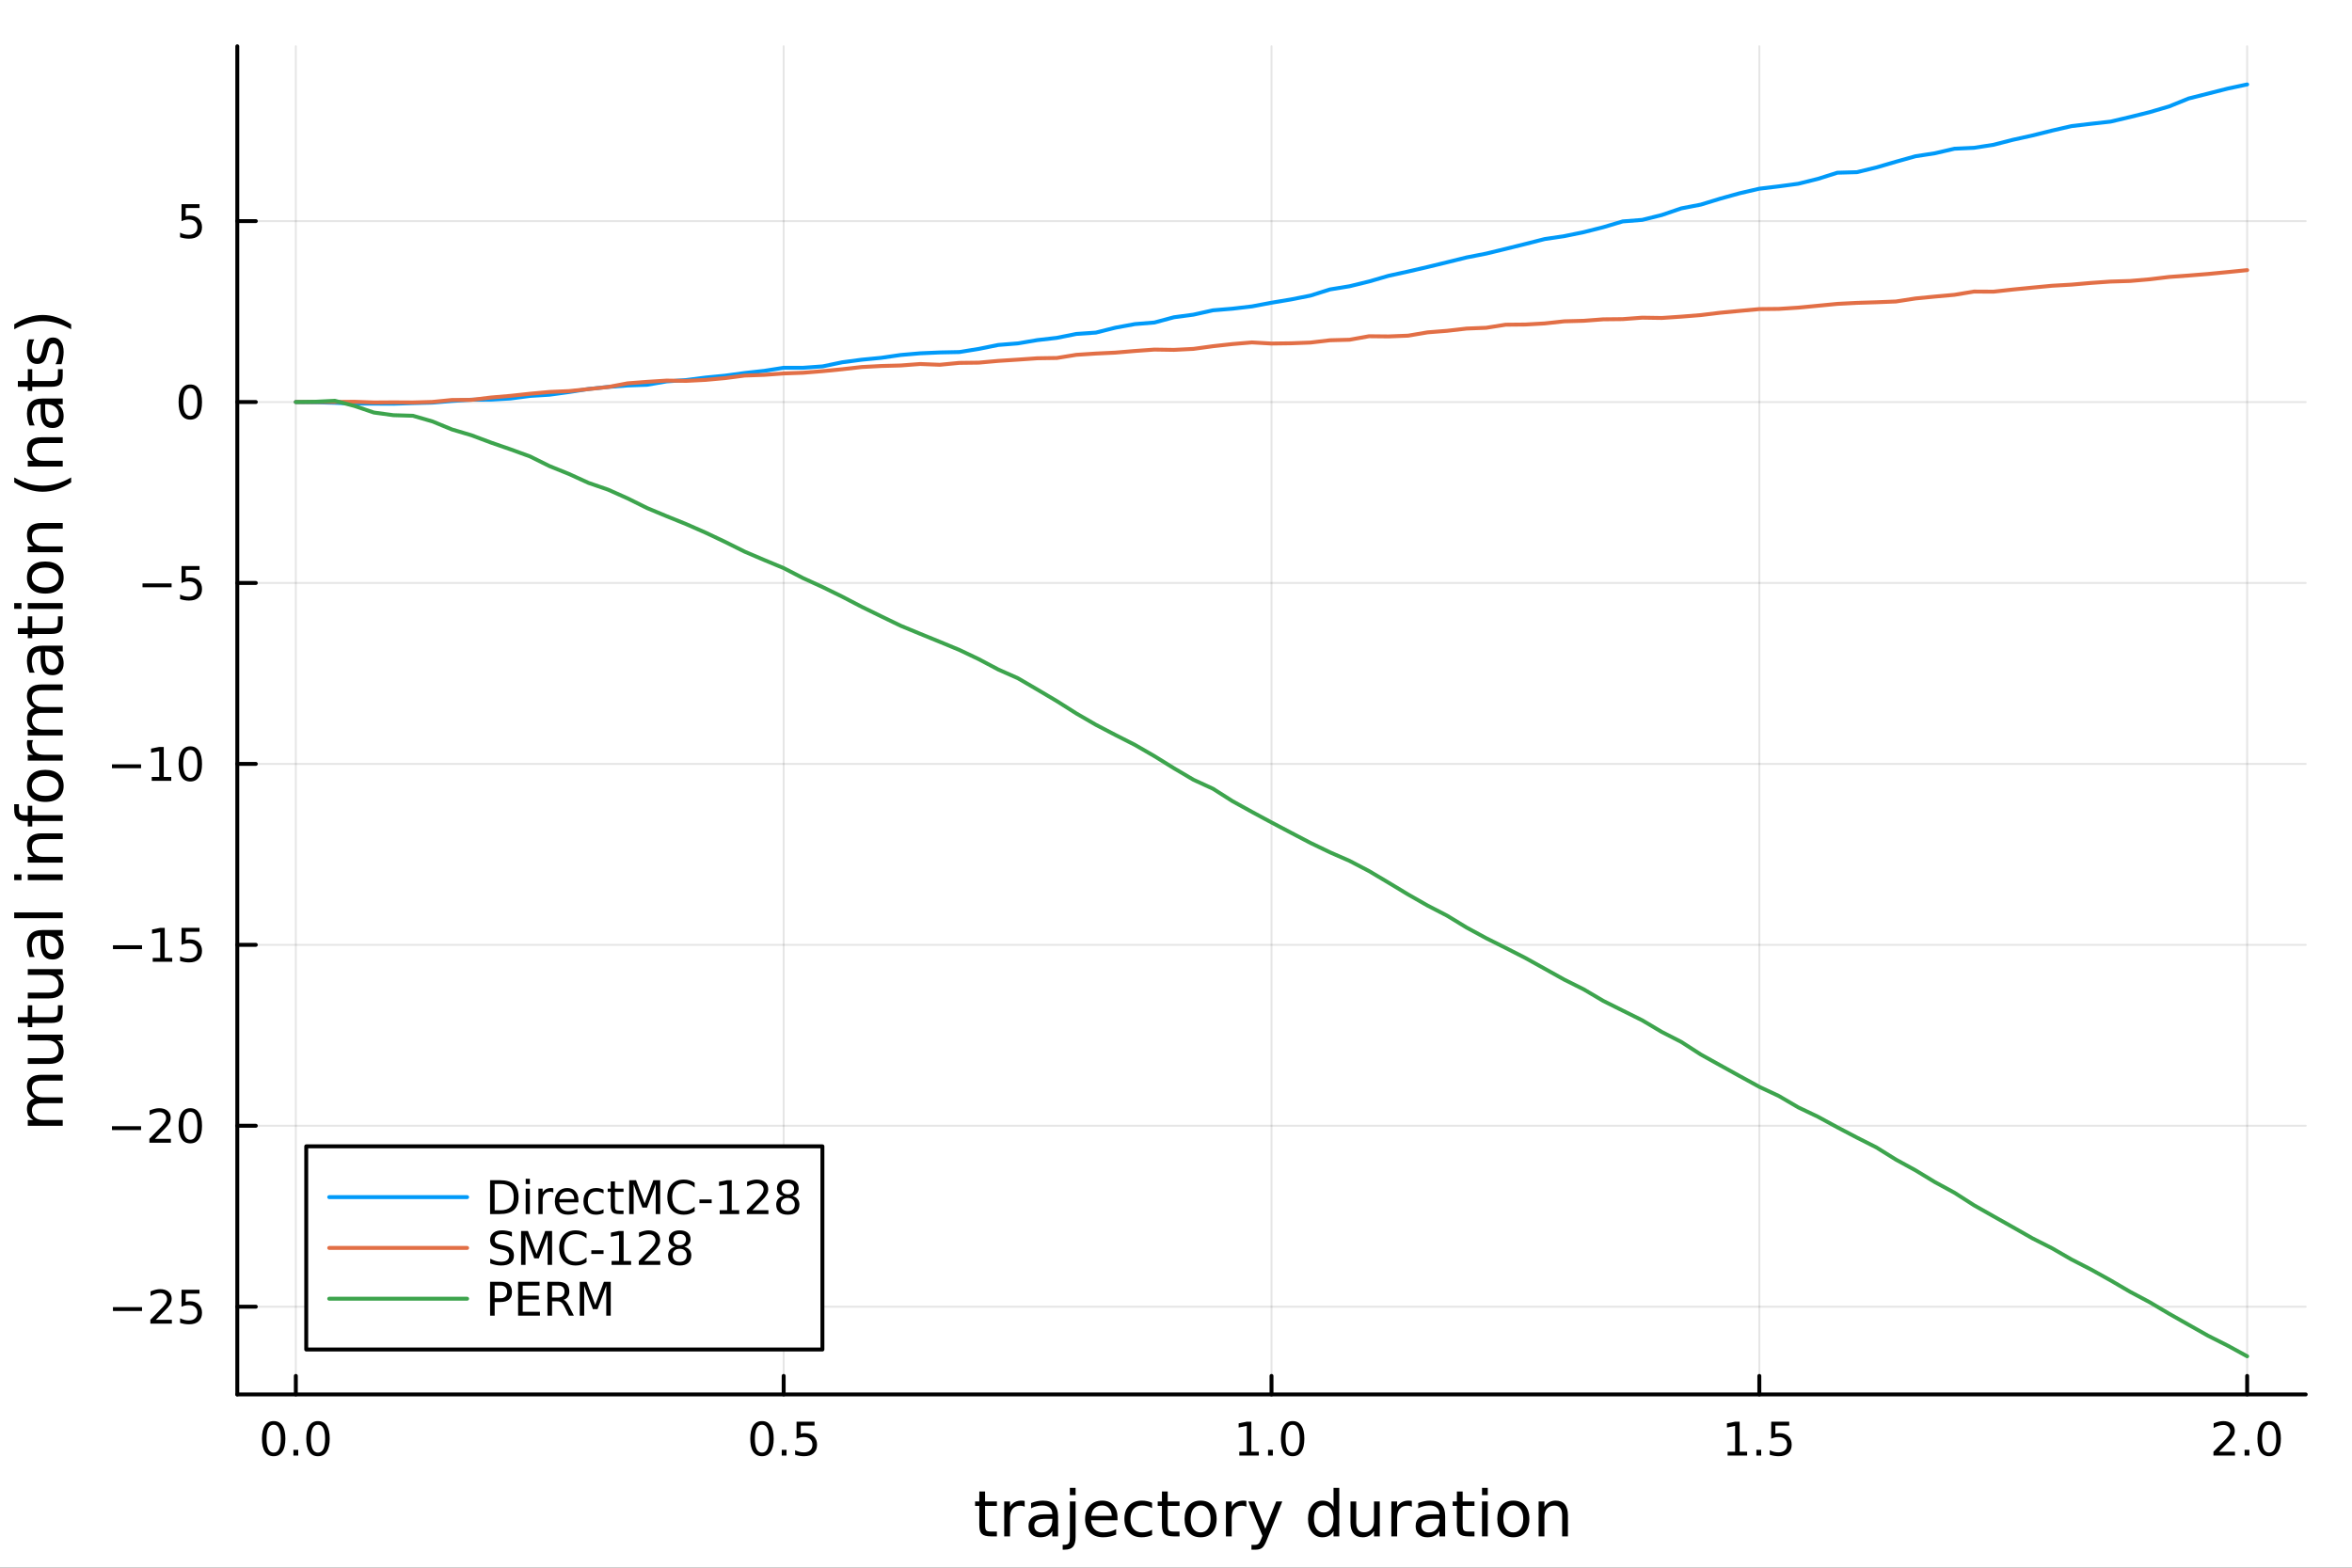 <?xml version="1.0" encoding="utf-8"?>
<svg xmlns="http://www.w3.org/2000/svg" xmlns:xlink="http://www.w3.org/1999/xlink" width="600" height="400" viewBox="0 0 2400 1600">
<rect x="0" y="0" width="2400" height="1600" fill="#333333" stroke="none"/>
<defs>
  <clipPath id="clip350">
    <rect x="0" y="0" width="2400" height="1600"/>
  </clipPath>
</defs>
<path clip-path="url(#clip350)" d="M0 1600 L2400 1600 L2400 0 L0 0  Z" fill="#ffffff" fill-rule="evenodd" fill-opacity="1"/>
<defs>
  <clipPath id="clip351">
    <rect x="480" y="0" width="1681" height="1600"/>
  </clipPath>
</defs>
<path clip-path="url(#clip350)" d="M242.135 1423.18 L2352.76 1423.18 L2352.76 47.244 L242.135 47.244  Z" fill="#ffffff" fill-rule="evenodd" fill-opacity="1"/>
<defs>
  <clipPath id="clip352">
    <rect x="242" y="47" width="2112" height="1377"/>
  </clipPath>
</defs>
<polyline clip-path="url(#clip352)" style="stroke:#000000; stroke-linecap:round; stroke-linejoin:round; stroke-width:2; stroke-opacity:0.1; fill:none" points="301.869,1423.18 301.869,47.244 "/>
<polyline clip-path="url(#clip352)" style="stroke:#000000; stroke-linecap:round; stroke-linejoin:round; stroke-width:2; stroke-opacity:0.1; fill:none" points="799.657,1423.18 799.657,47.244 "/>
<polyline clip-path="url(#clip352)" style="stroke:#000000; stroke-linecap:round; stroke-linejoin:round; stroke-width:2; stroke-opacity:0.1; fill:none" points="1297.45,1423.18 1297.45,47.244 "/>
<polyline clip-path="url(#clip352)" style="stroke:#000000; stroke-linecap:round; stroke-linejoin:round; stroke-width:2; stroke-opacity:0.1; fill:none" points="1795.23,1423.18 1795.23,47.244 "/>
<polyline clip-path="url(#clip352)" style="stroke:#000000; stroke-linecap:round; stroke-linejoin:round; stroke-width:2; stroke-opacity:0.1; fill:none" points="2293.02,1423.18 2293.02,47.244 "/>
<polyline clip-path="url(#clip350)" style="stroke:#000000; stroke-linecap:round; stroke-linejoin:round; stroke-width:4; stroke-opacity:1; fill:none" points="242.135,1423.18 2352.76,1423.18 "/>
<polyline clip-path="url(#clip350)" style="stroke:#000000; stroke-linecap:round; stroke-linejoin:round; stroke-width:4; stroke-opacity:1; fill:none" points="301.869,1423.18 301.869,1404.28 "/>
<polyline clip-path="url(#clip350)" style="stroke:#000000; stroke-linecap:round; stroke-linejoin:round; stroke-width:4; stroke-opacity:1; fill:none" points="799.657,1423.18 799.657,1404.28 "/>
<polyline clip-path="url(#clip350)" style="stroke:#000000; stroke-linecap:round; stroke-linejoin:round; stroke-width:4; stroke-opacity:1; fill:none" points="1297.45,1423.18 1297.45,1404.28 "/>
<polyline clip-path="url(#clip350)" style="stroke:#000000; stroke-linecap:round; stroke-linejoin:round; stroke-width:4; stroke-opacity:1; fill:none" points="1795.23,1423.18 1795.23,1404.28 "/>
<polyline clip-path="url(#clip350)" style="stroke:#000000; stroke-linecap:round; stroke-linejoin:round; stroke-width:4; stroke-opacity:1; fill:none" points="2293.02,1423.18 2293.02,1404.28 "/>
<path clip-path="url(#clip350)" d="M279.254 1454.1 Q275.643 1454.1 273.814 1457.66 Q272.008 1461.2 272.008 1468.33 Q272.008 1475.44 273.814 1479.01 Q275.643 1482.55 279.254 1482.55 Q282.888 1482.55 284.693 1479.01 Q286.522 1475.44 286.522 1468.33 Q286.522 1461.2 284.693 1457.66 Q282.888 1454.1 279.254 1454.1 M279.254 1450.39 Q285.064 1450.39 288.119 1455 Q291.198 1459.58 291.198 1468.33 Q291.198 1477.06 288.119 1481.67 Q285.064 1486.25 279.254 1486.25 Q273.443 1486.25 270.365 1481.67 Q267.309 1477.06 267.309 1468.33 Q267.309 1459.58 270.365 1455 Q273.443 1450.39 279.254 1450.39 Z" fill="#000000" fill-rule="nonzero" fill-opacity="1" /><path clip-path="url(#clip350)" d="M299.416 1479.7 L304.3 1479.7 L304.3 1485.58 L299.416 1485.58 L299.416 1479.7 Z" fill="#000000" fill-rule="nonzero" fill-opacity="1" /><path clip-path="url(#clip350)" d="M324.485 1454.1 Q320.874 1454.1 319.045 1457.66 Q317.24 1461.2 317.24 1468.33 Q317.24 1475.44 319.045 1479.01 Q320.874 1482.55 324.485 1482.55 Q328.119 1482.55 329.925 1479.01 Q331.753 1475.44 331.753 1468.33 Q331.753 1461.2 329.925 1457.66 Q328.119 1454.1 324.485 1454.1 M324.485 1450.39 Q330.295 1450.39 333.351 1455 Q336.429 1459.58 336.429 1468.33 Q336.429 1477.06 333.351 1481.67 Q330.295 1486.25 324.485 1486.25 Q318.675 1486.25 315.596 1481.67 Q312.54 1477.06 312.54 1468.33 Q312.54 1459.58 315.596 1455 Q318.675 1450.39 324.485 1450.39 Z" fill="#000000" fill-rule="nonzero" fill-opacity="1" /><path clip-path="url(#clip350)" d="M777.539 1454.1 Q773.928 1454.1 772.1 1457.66 Q770.294 1461.2 770.294 1468.33 Q770.294 1475.44 772.1 1479.01 Q773.928 1482.55 777.539 1482.55 Q781.174 1482.55 782.979 1479.01 Q784.808 1475.44 784.808 1468.33 Q784.808 1461.2 782.979 1457.66 Q781.174 1454.1 777.539 1454.1 M777.539 1450.39 Q783.349 1450.39 786.405 1455 Q789.484 1459.58 789.484 1468.33 Q789.484 1477.06 786.405 1481.67 Q783.349 1486.25 777.539 1486.25 Q771.729 1486.25 768.65 1481.67 Q765.595 1477.06 765.595 1468.33 Q765.595 1459.58 768.65 1455 Q771.729 1450.39 777.539 1450.39 Z" fill="#000000" fill-rule="nonzero" fill-opacity="1" /><path clip-path="url(#clip350)" d="M797.701 1479.7 L802.585 1479.7 L802.585 1485.58 L797.701 1485.58 L797.701 1479.7 Z" fill="#000000" fill-rule="nonzero" fill-opacity="1" /><path clip-path="url(#clip350)" d="M812.817 1451.02 L831.173 1451.02 L831.173 1454.96 L817.099 1454.96 L817.099 1463.43 Q818.118 1463.08 819.136 1462.92 Q820.155 1462.73 821.173 1462.73 Q826.96 1462.73 830.34 1465.9 Q833.72 1469.08 833.72 1474.49 Q833.72 1480.07 830.247 1483.17 Q826.775 1486.25 820.456 1486.25 Q818.28 1486.25 816.011 1485.88 Q813.766 1485.51 811.359 1484.77 L811.359 1480.07 Q813.442 1481.2 815.664 1481.76 Q817.886 1482.32 820.363 1482.32 Q824.368 1482.32 826.706 1480.21 Q829.044 1478.1 829.044 1474.49 Q829.044 1470.88 826.706 1468.77 Q824.368 1466.67 820.363 1466.67 Q818.488 1466.67 816.613 1467.08 Q814.761 1467.5 812.817 1468.38 L812.817 1451.02 Z" fill="#000000" fill-rule="nonzero" fill-opacity="1" /><path clip-path="url(#clip350)" d="M1264.6 1481.64 L1272.24 1481.64 L1272.24 1455.28 L1263.93 1456.95 L1263.93 1452.69 L1272.19 1451.02 L1276.87 1451.02 L1276.87 1481.64 L1284.51 1481.64 L1284.51 1485.58 L1264.6 1485.58 L1264.6 1481.64 Z" fill="#000000" fill-rule="nonzero" fill-opacity="1" /><path clip-path="url(#clip350)" d="M1293.95 1479.7 L1298.83 1479.7 L1298.83 1485.58 L1293.95 1485.58 L1293.95 1479.7 Z" fill="#000000" fill-rule="nonzero" fill-opacity="1" /><path clip-path="url(#clip350)" d="M1319.02 1454.1 Q1315.41 1454.1 1313.58 1457.66 Q1311.77 1461.2 1311.77 1468.33 Q1311.77 1475.44 1313.58 1479.01 Q1315.41 1482.55 1319.02 1482.55 Q1322.65 1482.55 1324.46 1479.01 Q1326.29 1475.44 1326.29 1468.33 Q1326.29 1461.2 1324.46 1457.66 Q1322.65 1454.1 1319.02 1454.1 M1319.02 1450.39 Q1324.83 1450.39 1327.88 1455 Q1330.96 1459.58 1330.96 1468.33 Q1330.96 1477.06 1327.88 1481.67 Q1324.83 1486.25 1319.02 1486.25 Q1313.21 1486.25 1310.13 1481.67 Q1307.07 1477.06 1307.07 1468.33 Q1307.07 1459.58 1310.13 1455 Q1313.21 1450.39 1319.02 1450.39 Z" fill="#000000" fill-rule="nonzero" fill-opacity="1" /><path clip-path="url(#clip350)" d="M1762.88 1481.64 L1770.52 1481.64 L1770.52 1455.28 L1762.21 1456.95 L1762.21 1452.69 L1770.48 1451.02 L1775.15 1451.02 L1775.15 1481.64 L1782.79 1481.64 L1782.79 1485.58 L1762.88 1485.58 L1762.88 1481.64 Z" fill="#000000" fill-rule="nonzero" fill-opacity="1" /><path clip-path="url(#clip350)" d="M1792.24 1479.7 L1797.12 1479.7 L1797.12 1485.58 L1792.24 1485.58 L1792.24 1479.7 Z" fill="#000000" fill-rule="nonzero" fill-opacity="1" /><path clip-path="url(#clip350)" d="M1807.35 1451.02 L1825.71 1451.02 L1825.71 1454.96 L1811.63 1454.96 L1811.63 1463.43 Q1812.65 1463.08 1813.67 1462.92 Q1814.69 1462.73 1815.71 1462.73 Q1821.49 1462.73 1824.87 1465.9 Q1828.25 1469.08 1828.25 1474.49 Q1828.25 1480.07 1824.78 1483.17 Q1821.31 1486.25 1814.99 1486.25 Q1812.81 1486.25 1810.55 1485.88 Q1808.3 1485.51 1805.89 1484.77 L1805.89 1480.07 Q1807.98 1481.2 1810.2 1481.76 Q1812.42 1482.32 1814.9 1482.32 Q1818.9 1482.32 1821.24 1480.21 Q1823.58 1478.1 1823.58 1474.49 Q1823.58 1470.88 1821.24 1468.77 Q1818.9 1466.67 1814.9 1466.67 Q1813.02 1466.67 1811.15 1467.08 Q1809.3 1467.5 1807.35 1468.38 L1807.35 1451.02 Z" fill="#000000" fill-rule="nonzero" fill-opacity="1" /><path clip-path="url(#clip350)" d="M2264.26 1481.64 L2280.58 1481.64 L2280.58 1485.58 L2258.63 1485.58 L2258.63 1481.64 Q2261.3 1478.89 2265.88 1474.26 Q2270.49 1469.61 2271.67 1468.27 Q2273.91 1465.74 2274.79 1464.01 Q2275.7 1462.25 2275.7 1460.56 Q2275.7 1457.8 2273.75 1456.07 Q2271.83 1454.33 2268.73 1454.33 Q2266.53 1454.33 2264.07 1455.09 Q2261.64 1455.86 2258.87 1457.41 L2258.87 1452.69 Q2261.69 1451.55 2264.14 1450.97 Q2266.6 1450.39 2268.63 1450.39 Q2274.01 1450.39 2277.2 1453.08 Q2280.39 1455.77 2280.39 1460.26 Q2280.39 1462.39 2279.58 1464.31 Q2278.8 1466.2 2276.69 1468.8 Q2276.11 1469.47 2273.01 1472.69 Q2269.91 1475.88 2264.26 1481.64 Z" fill="#000000" fill-rule="nonzero" fill-opacity="1" /><path clip-path="url(#clip350)" d="M2290.39 1479.7 L2295.28 1479.7 L2295.28 1485.58 L2290.39 1485.58 L2290.39 1479.7 Z" fill="#000000" fill-rule="nonzero" fill-opacity="1" /><path clip-path="url(#clip350)" d="M2315.46 1454.1 Q2311.85 1454.1 2310.02 1457.66 Q2308.22 1461.2 2308.22 1468.33 Q2308.22 1475.44 2310.02 1479.01 Q2311.85 1482.55 2315.46 1482.55 Q2319.1 1482.55 2320.9 1479.01 Q2322.73 1475.44 2322.73 1468.33 Q2322.73 1461.2 2320.9 1457.66 Q2319.1 1454.1 2315.46 1454.1 M2315.46 1450.39 Q2321.27 1450.39 2324.33 1455 Q2327.41 1459.58 2327.41 1468.33 Q2327.41 1477.06 2324.33 1481.67 Q2321.27 1486.25 2315.46 1486.25 Q2309.65 1486.25 2306.57 1481.67 Q2303.52 1477.06 2303.52 1468.33 Q2303.52 1459.58 2306.57 1455 Q2309.65 1450.39 2315.46 1450.39 Z" fill="#000000" fill-rule="nonzero" fill-opacity="1" /><path clip-path="url(#clip350)" d="M1005.18 1522.27 L1005.18 1532.4 L1017.24 1532.4 L1017.24 1536.95 L1005.18 1536.95 L1005.18 1556.3 Q1005.18 1560.66 1006.36 1561.9 Q1007.57 1563.14 1011.23 1563.14 L1017.24 1563.14 L1017.24 1568.04 L1011.23 1568.04 Q1004.45 1568.04 1001.87 1565.53 Q999.292 1562.98 999.292 1556.3 L999.292 1536.95 L994.995 1536.95 L994.995 1532.4 L999.292 1532.4 L999.292 1522.27 L1005.18 1522.27 Z" fill="#000000" fill-rule="nonzero" fill-opacity="1" /><path clip-path="url(#clip350)" d="M1045.6 1537.87 Q1044.62 1537.3 1043.44 1537.04 Q1042.29 1536.76 1040.89 1536.76 Q1035.93 1536.76 1033.25 1540 Q1030.61 1543.22 1030.61 1549.27 L1030.61 1568.04 L1024.72 1568.04 L1024.72 1532.4 L1030.61 1532.4 L1030.61 1537.93 Q1032.46 1534.69 1035.42 1533.13 Q1038.38 1531.54 1042.61 1531.54 Q1043.21 1531.54 1043.95 1531.63 Q1044.68 1531.7 1045.57 1531.85 L1045.6 1537.87 Z" fill="#000000" fill-rule="nonzero" fill-opacity="1" /><path clip-path="url(#clip350)" d="M1067.95 1550.12 Q1060.85 1550.12 1058.11 1551.75 Q1055.37 1553.37 1055.37 1557.29 Q1055.37 1560.4 1057.41 1562.25 Q1059.48 1564.07 1063.01 1564.07 Q1067.88 1564.07 1070.81 1560.63 Q1073.77 1557.16 1073.77 1551.43 L1073.77 1550.12 L1067.95 1550.12 M1079.63 1547.71 L1079.63 1568.04 L1073.77 1568.04 L1073.77 1562.63 Q1071.77 1565.88 1068.77 1567.44 Q1065.78 1568.97 1061.45 1568.97 Q1055.98 1568.97 1052.73 1565.91 Q1049.52 1562.82 1049.52 1557.67 Q1049.52 1551.65 1053.53 1548.6 Q1057.57 1545.54 1065.56 1545.54 L1073.77 1545.54 L1073.77 1544.97 Q1073.77 1540.93 1071.1 1538.73 Q1068.45 1536.5 1063.65 1536.5 Q1060.59 1536.5 1057.7 1537.23 Q1054.8 1537.97 1052.13 1539.43 L1052.13 1534.02 Q1055.34 1532.78 1058.37 1532.17 Q1061.39 1531.54 1064.25 1531.54 Q1071.99 1531.54 1075.81 1535.55 Q1079.63 1539.56 1079.63 1547.71 Z" fill="#000000" fill-rule="nonzero" fill-opacity="1" /><path clip-path="url(#clip350)" d="M1091.69 1532.4 L1097.55 1532.4 L1097.55 1568.68 Q1097.55 1575.49 1094.94 1578.55 Q1092.36 1581.6 1086.6 1581.6 L1084.37 1581.6 L1084.37 1576.64 L1085.93 1576.64 Q1089.27 1576.64 1090.48 1575.08 Q1091.69 1573.55 1091.69 1568.68 L1091.69 1532.4 M1091.69 1518.52 L1097.55 1518.52 L1097.55 1525.93 L1091.69 1525.93 L1091.69 1518.52 Z" fill="#000000" fill-rule="nonzero" fill-opacity="1" /><path clip-path="url(#clip350)" d="M1140.29 1548.76 L1140.29 1551.62 L1113.36 1551.62 Q1113.75 1557.67 1116.99 1560.85 Q1120.27 1564 1126.1 1564 Q1129.47 1564 1132.62 1563.17 Q1135.8 1562.35 1138.92 1560.69 L1138.92 1566.23 Q1135.77 1567.57 1132.46 1568.27 Q1129.15 1568.97 1125.75 1568.97 Q1117.22 1568.97 1112.22 1564 Q1107.25 1559.04 1107.25 1550.57 Q1107.25 1541.82 1111.96 1536.69 Q1116.71 1531.54 1124.73 1531.54 Q1131.92 1531.54 1136.09 1536.18 Q1140.29 1540.8 1140.29 1548.76 M1134.44 1547.04 Q1134.37 1542.23 1131.73 1539.37 Q1129.12 1536.5 1124.79 1536.5 Q1119.89 1536.5 1116.93 1539.27 Q1114 1542.04 1113.56 1547.07 L1134.44 1547.04 Z" fill="#000000" fill-rule="nonzero" fill-opacity="1" /><path clip-path="url(#clip350)" d="M1175.56 1533.76 L1175.56 1539.24 Q1173.08 1537.87 1170.56 1537.2 Q1168.08 1536.5 1165.53 1536.5 Q1159.83 1536.5 1156.68 1540.13 Q1153.53 1543.73 1153.53 1550.25 Q1153.53 1556.78 1156.68 1560.4 Q1159.83 1564 1165.53 1564 Q1168.08 1564 1170.56 1563.33 Q1173.08 1562.63 1175.56 1561.26 L1175.56 1566.68 Q1173.11 1567.82 1170.47 1568.39 Q1167.86 1568.97 1164.9 1568.97 Q1156.84 1568.97 1152.1 1563.91 Q1147.36 1558.85 1147.36 1550.25 Q1147.36 1541.53 1152.13 1536.53 Q1156.94 1531.54 1165.28 1531.54 Q1167.98 1531.54 1170.56 1532.11 Q1173.14 1532.65 1175.56 1533.76 Z" fill="#000000" fill-rule="nonzero" fill-opacity="1" /><path clip-path="url(#clip350)" d="M1191.54 1522.27 L1191.54 1532.4 L1203.6 1532.4 L1203.6 1536.95 L1191.54 1536.95 L1191.54 1556.3 Q1191.54 1560.66 1192.71 1561.9 Q1193.92 1563.14 1197.58 1563.14 L1203.6 1563.14 L1203.6 1568.04 L1197.58 1568.04 Q1190.8 1568.04 1188.23 1565.53 Q1185.65 1562.98 1185.65 1556.3 L1185.65 1536.95 L1181.35 1536.95 L1181.35 1532.4 L1185.65 1532.4 L1185.65 1522.27 L1191.54 1522.27 Z" fill="#000000" fill-rule="nonzero" fill-opacity="1" /><path clip-path="url(#clip350)" d="M1225.11 1536.5 Q1220.4 1536.5 1217.67 1540.19 Q1214.93 1543.85 1214.93 1550.25 Q1214.93 1556.65 1217.64 1560.34 Q1220.37 1564 1225.11 1564 Q1229.79 1564 1232.53 1560.31 Q1235.27 1556.62 1235.27 1550.25 Q1235.27 1543.92 1232.53 1540.23 Q1229.79 1536.5 1225.11 1536.5 M1225.11 1531.54 Q1232.75 1531.54 1237.11 1536.5 Q1241.47 1541.47 1241.47 1550.25 Q1241.47 1559 1237.11 1564 Q1232.75 1568.97 1225.11 1568.97 Q1217.44 1568.97 1213.08 1564 Q1208.76 1559 1208.76 1550.25 Q1208.76 1541.47 1213.08 1536.5 Q1217.44 1531.54 1225.11 1531.54 Z" fill="#000000" fill-rule="nonzero" fill-opacity="1" /><path clip-path="url(#clip350)" d="M1271.84 1537.87 Q1270.85 1537.3 1269.67 1537.04 Q1268.53 1536.76 1267.13 1536.76 Q1262.16 1536.76 1259.49 1540 Q1256.85 1543.22 1256.85 1549.27 L1256.85 1568.04 L1250.96 1568.04 L1250.96 1532.4 L1256.85 1532.4 L1256.85 1537.93 Q1258.69 1534.69 1261.65 1533.13 Q1264.61 1531.54 1268.85 1531.54 Q1269.45 1531.54 1270.18 1531.63 Q1270.92 1531.7 1271.81 1531.85 L1271.84 1537.87 Z" fill="#000000" fill-rule="nonzero" fill-opacity="1" /><path clip-path="url(#clip350)" d="M1292.81 1571.35 Q1290.33 1577.72 1287.98 1579.66 Q1285.62 1581.6 1281.67 1581.6 L1277 1581.6 L1277 1576.7 L1280.43 1576.7 Q1282.85 1576.7 1284.19 1575.56 Q1285.53 1574.41 1287.15 1570.14 L1288.2 1567.47 L1273.78 1532.4 L1279.99 1532.4 L1291.13 1560.28 L1302.27 1532.4 L1308.47 1532.4 L1292.81 1571.35 Z" fill="#000000" fill-rule="nonzero" fill-opacity="1" /><path clip-path="url(#clip350)" d="M1360.74 1537.81 L1360.74 1518.52 L1366.59 1518.52 L1366.59 1568.04 L1360.74 1568.04 L1360.74 1562.7 Q1358.89 1565.88 1356.06 1567.44 Q1353.26 1568.97 1349.31 1568.97 Q1342.85 1568.97 1338.77 1563.81 Q1334.73 1558.65 1334.73 1550.25 Q1334.73 1541.85 1338.77 1536.69 Q1342.85 1531.54 1349.31 1531.54 Q1353.26 1531.54 1356.06 1533.1 Q1358.89 1534.62 1360.74 1537.81 M1340.78 1550.25 Q1340.78 1556.71 1343.42 1560.4 Q1346.1 1564.07 1350.74 1564.07 Q1355.39 1564.07 1358.06 1560.4 Q1360.74 1556.71 1360.74 1550.25 Q1360.74 1543.79 1358.06 1540.13 Q1355.39 1536.44 1350.74 1536.44 Q1346.1 1536.44 1343.42 1540.13 Q1340.78 1543.79 1340.78 1550.25 Z" fill="#000000" fill-rule="nonzero" fill-opacity="1" /><path clip-path="url(#clip350)" d="M1378.05 1553.98 L1378.05 1532.4 L1383.91 1532.4 L1383.91 1553.75 Q1383.91 1558.81 1385.88 1561.36 Q1387.85 1563.87 1391.8 1563.87 Q1396.54 1563.87 1399.28 1560.85 Q1402.05 1557.83 1402.05 1552.61 L1402.05 1532.4 L1407.91 1532.4 L1407.91 1568.04 L1402.05 1568.04 L1402.05 1562.57 Q1399.92 1565.82 1397.08 1567.41 Q1394.28 1568.97 1390.56 1568.97 Q1384.42 1568.97 1381.23 1565.15 Q1378.05 1561.33 1378.05 1553.98 M1392.79 1531.54 L1392.79 1531.54 Z" fill="#000000" fill-rule="nonzero" fill-opacity="1" /><path clip-path="url(#clip350)" d="M1440.63 1537.87 Q1439.64 1537.3 1438.46 1537.04 Q1437.32 1536.76 1435.92 1536.76 Q1430.95 1536.76 1428.28 1540 Q1425.63 1543.22 1425.63 1549.27 L1425.63 1568.04 L1419.75 1568.04 L1419.75 1532.4 L1425.63 1532.4 L1425.63 1537.93 Q1427.48 1534.69 1430.44 1533.13 Q1433.4 1531.54 1437.63 1531.54 Q1438.24 1531.54 1438.97 1531.63 Q1439.7 1531.7 1440.59 1531.85 L1440.63 1537.87 Z" fill="#000000" fill-rule="nonzero" fill-opacity="1" /><path clip-path="url(#clip350)" d="M1462.97 1550.12 Q1455.87 1550.12 1453.13 1551.75 Q1450.4 1553.37 1450.4 1557.29 Q1450.4 1560.4 1452.43 1562.25 Q1454.5 1564.07 1458.04 1564.07 Q1462.91 1564.07 1465.83 1560.63 Q1468.79 1557.16 1468.79 1551.43 L1468.79 1550.12 L1462.97 1550.12 M1474.65 1547.71 L1474.65 1568.04 L1468.79 1568.04 L1468.79 1562.63 Q1466.79 1565.88 1463.8 1567.44 Q1460.81 1568.97 1456.48 1568.97 Q1451 1568.97 1447.76 1565.91 Q1444.54 1562.82 1444.54 1557.67 Q1444.54 1551.65 1448.55 1548.6 Q1452.59 1545.54 1460.58 1545.54 L1468.79 1545.54 L1468.79 1544.97 Q1468.79 1540.93 1466.12 1538.73 Q1463.48 1536.5 1458.67 1536.5 Q1455.62 1536.5 1452.72 1537.23 Q1449.82 1537.97 1447.15 1539.43 L1447.15 1534.02 Q1450.37 1532.78 1453.39 1532.17 Q1456.41 1531.54 1459.28 1531.54 Q1467.01 1531.54 1470.83 1535.55 Q1474.65 1539.56 1474.65 1547.71 Z" fill="#000000" fill-rule="nonzero" fill-opacity="1" /><path clip-path="url(#clip350)" d="M1492.51 1522.27 L1492.51 1532.4 L1504.57 1532.4 L1504.57 1536.95 L1492.51 1536.95 L1492.51 1556.3 Q1492.51 1560.66 1493.68 1561.9 Q1494.89 1563.14 1498.55 1563.14 L1504.57 1563.14 L1504.57 1568.04 L1498.55 1568.04 Q1491.77 1568.04 1489.2 1565.53 Q1486.62 1562.98 1486.62 1556.3 L1486.62 1536.95 L1482.32 1536.95 L1482.32 1532.4 L1486.62 1532.4 L1486.62 1522.27 L1492.51 1522.27 Z" fill="#000000" fill-rule="nonzero" fill-opacity="1" /><path clip-path="url(#clip350)" d="M1512.27 1532.4 L1518.13 1532.4 L1518.13 1568.04 L1512.27 1568.04 L1512.27 1532.4 M1512.27 1518.52 L1518.13 1518.52 L1518.13 1525.93 L1512.27 1525.93 L1512.27 1518.52 Z" fill="#000000" fill-rule="nonzero" fill-opacity="1" /><path clip-path="url(#clip350)" d="M1544.2 1536.5 Q1539.49 1536.5 1536.75 1540.19 Q1534.01 1543.85 1534.01 1550.25 Q1534.01 1556.65 1536.72 1560.34 Q1539.45 1564 1544.2 1564 Q1548.87 1564 1551.61 1560.31 Q1554.35 1556.62 1554.35 1550.25 Q1554.35 1543.92 1551.61 1540.23 Q1548.87 1536.5 1544.2 1536.5 M1544.2 1531.54 Q1551.83 1531.54 1556.2 1536.5 Q1560.56 1541.47 1560.56 1550.25 Q1560.56 1559 1556.2 1564 Q1551.83 1568.97 1544.2 1568.97 Q1536.53 1568.97 1532.16 1564 Q1527.84 1559 1527.84 1550.25 Q1527.84 1541.47 1532.16 1536.5 Q1536.53 1531.54 1544.2 1531.54 Z" fill="#000000" fill-rule="nonzero" fill-opacity="1" /><path clip-path="url(#clip350)" d="M1599.9 1546.53 L1599.9 1568.04 L1594.04 1568.04 L1594.04 1546.72 Q1594.04 1541.66 1592.07 1539.14 Q1590.09 1536.63 1586.15 1536.63 Q1581.4 1536.63 1578.67 1539.65 Q1575.93 1542.68 1575.93 1547.9 L1575.93 1568.04 L1570.04 1568.04 L1570.04 1532.4 L1575.93 1532.4 L1575.93 1537.93 Q1578.03 1534.72 1580.86 1533.13 Q1583.73 1531.54 1587.45 1531.54 Q1593.59 1531.54 1596.74 1535.36 Q1599.9 1539.14 1599.9 1546.53 Z" fill="#000000" fill-rule="nonzero" fill-opacity="1" /><polyline clip-path="url(#clip352)" style="stroke:#000000; stroke-linecap:round; stroke-linejoin:round; stroke-width:2; stroke-opacity:0.1; fill:none" points="242.135,1333.63 2352.76,1333.63 "/>
<polyline clip-path="url(#clip352)" style="stroke:#000000; stroke-linecap:round; stroke-linejoin:round; stroke-width:2; stroke-opacity:0.1; fill:none" points="242.135,1148.97 2352.76,1148.97 "/>
<polyline clip-path="url(#clip352)" style="stroke:#000000; stroke-linecap:round; stroke-linejoin:round; stroke-width:2; stroke-opacity:0.1; fill:none" points="242.135,964.307 2352.76,964.307 "/>
<polyline clip-path="url(#clip352)" style="stroke:#000000; stroke-linecap:round; stroke-linejoin:round; stroke-width:2; stroke-opacity:0.1; fill:none" points="242.135,779.644 2352.76,779.644 "/>
<polyline clip-path="url(#clip352)" style="stroke:#000000; stroke-linecap:round; stroke-linejoin:round; stroke-width:2; stroke-opacity:0.1; fill:none" points="242.135,594.981 2352.76,594.981 "/>
<polyline clip-path="url(#clip352)" style="stroke:#000000; stroke-linecap:round; stroke-linejoin:round; stroke-width:2; stroke-opacity:0.1; fill:none" points="242.135,410.318 2352.76,410.318 "/>
<polyline clip-path="url(#clip352)" style="stroke:#000000; stroke-linecap:round; stroke-linejoin:round; stroke-width:2; stroke-opacity:0.1; fill:none" points="242.135,225.655 2352.76,225.655 "/>
<polyline clip-path="url(#clip350)" style="stroke:#000000; stroke-linecap:round; stroke-linejoin:round; stroke-width:4; stroke-opacity:1; fill:none" points="242.135,1423.18 242.135,47.244 "/>
<polyline clip-path="url(#clip350)" style="stroke:#000000; stroke-linecap:round; stroke-linejoin:round; stroke-width:4; stroke-opacity:1; fill:none" points="242.135,1333.63 261.032,1333.63 "/>
<polyline clip-path="url(#clip350)" style="stroke:#000000; stroke-linecap:round; stroke-linejoin:round; stroke-width:4; stroke-opacity:1; fill:none" points="242.135,1148.97 261.032,1148.97 "/>
<polyline clip-path="url(#clip350)" style="stroke:#000000; stroke-linecap:round; stroke-linejoin:round; stroke-width:4; stroke-opacity:1; fill:none" points="242.135,964.307 261.032,964.307 "/>
<polyline clip-path="url(#clip350)" style="stroke:#000000; stroke-linecap:round; stroke-linejoin:round; stroke-width:4; stroke-opacity:1; fill:none" points="242.135,779.644 261.032,779.644 "/>
<polyline clip-path="url(#clip350)" style="stroke:#000000; stroke-linecap:round; stroke-linejoin:round; stroke-width:4; stroke-opacity:1; fill:none" points="242.135,594.981 261.032,594.981 "/>
<polyline clip-path="url(#clip350)" style="stroke:#000000; stroke-linecap:round; stroke-linejoin:round; stroke-width:4; stroke-opacity:1; fill:none" points="242.135,410.318 261.032,410.318 "/>
<polyline clip-path="url(#clip350)" style="stroke:#000000; stroke-linecap:round; stroke-linejoin:round; stroke-width:4; stroke-opacity:1; fill:none" points="242.135,225.655 261.032,225.655 "/>
<path clip-path="url(#clip350)" d="M115.256 1334.08 L144.931 1334.08 L144.931 1338.02 L115.256 1338.02 L115.256 1334.08 Z" fill="#000000" fill-rule="nonzero" fill-opacity="1" /><path clip-path="url(#clip350)" d="M159.052 1346.98 L175.371 1346.98 L175.371 1350.91 L153.427 1350.91 L153.427 1346.98 Q156.089 1344.22 160.672 1339.59 Q165.278 1334.94 166.459 1333.6 Q168.704 1331.07 169.584 1329.34 Q170.487 1327.58 170.487 1325.89 Q170.487 1323.14 168.542 1321.4 Q166.621 1319.66 163.519 1319.66 Q161.32 1319.66 158.866 1320.43 Q156.436 1321.19 153.658 1322.74 L153.658 1318.02 Q156.482 1316.89 158.936 1316.31 Q161.39 1315.73 163.427 1315.73 Q168.797 1315.73 171.991 1318.41 Q175.186 1321.1 175.186 1325.59 Q175.186 1327.72 174.376 1329.64 Q173.589 1331.54 171.482 1334.13 Q170.903 1334.8 167.802 1338.02 Q164.7 1341.21 159.052 1346.98 Z" fill="#000000" fill-rule="nonzero" fill-opacity="1" /><path clip-path="url(#clip350)" d="M185.232 1316.35 L203.588 1316.35 L203.588 1320.29 L189.514 1320.29 L189.514 1328.76 Q190.533 1328.41 191.551 1328.25 Q192.57 1328.07 193.588 1328.07 Q199.375 1328.07 202.755 1331.24 Q206.135 1334.41 206.135 1339.82 Q206.135 1345.4 202.662 1348.51 Q199.19 1351.58 192.871 1351.58 Q190.695 1351.58 188.426 1351.21 Q186.181 1350.84 183.774 1350.1 L183.774 1345.4 Q185.857 1346.54 188.079 1347.09 Q190.301 1347.65 192.778 1347.65 Q196.783 1347.65 199.121 1345.54 Q201.459 1343.44 201.459 1339.82 Q201.459 1336.21 199.121 1334.11 Q196.783 1332 192.778 1332 Q190.903 1332 189.028 1332.42 Q187.176 1332.83 185.232 1333.71 L185.232 1316.35 Z" fill="#000000" fill-rule="nonzero" fill-opacity="1" /><path clip-path="url(#clip350)" d="M114.26 1149.42 L143.936 1149.42 L143.936 1153.36 L114.26 1153.36 L114.26 1149.42 Z" fill="#000000" fill-rule="nonzero" fill-opacity="1" /><path clip-path="url(#clip350)" d="M158.056 1162.31 L174.376 1162.31 L174.376 1166.25 L152.431 1166.25 L152.431 1162.31 Q155.093 1159.56 159.677 1154.93 Q164.283 1150.28 165.464 1148.94 Q167.709 1146.41 168.589 1144.68 Q169.491 1142.92 169.491 1141.23 Q169.491 1138.47 167.547 1136.74 Q165.626 1135 162.524 1135 Q160.325 1135 157.871 1135.76 Q155.44 1136.53 152.663 1138.08 L152.663 1133.36 Q155.487 1132.22 157.94 1131.64 Q160.394 1131.06 162.431 1131.06 Q167.802 1131.06 170.996 1133.75 Q174.19 1136.44 174.19 1140.93 Q174.19 1143.06 173.38 1144.98 Q172.593 1146.87 170.487 1149.47 Q169.908 1150.14 166.806 1153.36 Q163.704 1156.55 158.056 1162.31 Z" fill="#000000" fill-rule="nonzero" fill-opacity="1" /><path clip-path="url(#clip350)" d="M194.19 1134.77 Q190.579 1134.77 188.75 1138.33 Q186.945 1141.87 186.945 1149 Q186.945 1156.11 188.75 1159.68 Q190.579 1163.22 194.19 1163.22 Q197.825 1163.22 199.63 1159.68 Q201.459 1156.11 201.459 1149 Q201.459 1141.87 199.63 1138.33 Q197.825 1134.77 194.19 1134.77 M194.19 1131.06 Q200 1131.06 203.056 1135.67 Q206.135 1140.25 206.135 1149 Q206.135 1157.73 203.056 1162.34 Q200 1166.92 194.19 1166.92 Q188.38 1166.92 185.301 1162.34 Q182.246 1157.73 182.246 1149 Q182.246 1140.25 185.301 1135.67 Q188.38 1131.06 194.19 1131.06 Z" fill="#000000" fill-rule="nonzero" fill-opacity="1" /><path clip-path="url(#clip350)" d="M115.256 964.758 L144.931 964.758 L144.931 968.693 L115.256 968.693 L115.256 964.758 Z" fill="#000000" fill-rule="nonzero" fill-opacity="1" /><path clip-path="url(#clip350)" d="M155.834 977.652 L163.473 977.652 L163.473 951.286 L155.163 952.953 L155.163 948.693 L163.427 947.027 L168.102 947.027 L168.102 977.652 L175.741 977.652 L175.741 981.587 L155.834 981.587 L155.834 977.652 Z" fill="#000000" fill-rule="nonzero" fill-opacity="1" /><path clip-path="url(#clip350)" d="M185.232 947.027 L203.588 947.027 L203.588 950.962 L189.514 950.962 L189.514 959.434 Q190.533 959.087 191.551 958.925 Q192.57 958.74 193.588 958.74 Q199.375 958.74 202.755 961.911 Q206.135 965.082 206.135 970.499 Q206.135 976.078 202.662 979.179 Q199.19 982.258 192.871 982.258 Q190.695 982.258 188.426 981.888 Q186.181 981.517 183.774 980.777 L183.774 976.078 Q185.857 977.212 188.079 977.767 Q190.301 978.323 192.778 978.323 Q196.783 978.323 199.121 976.216 Q201.459 974.11 201.459 970.499 Q201.459 966.888 199.121 964.781 Q196.783 962.675 192.778 962.675 Q190.903 962.675 189.028 963.092 Q187.176 963.508 185.232 964.388 L185.232 947.027 Z" fill="#000000" fill-rule="nonzero" fill-opacity="1" /><path clip-path="url(#clip350)" d="M114.26 780.095 L143.936 780.095 L143.936 784.03 L114.26 784.03 L114.26 780.095 Z" fill="#000000" fill-rule="nonzero" fill-opacity="1" /><path clip-path="url(#clip350)" d="M154.839 792.989 L162.477 792.989 L162.477 766.623 L154.167 768.29 L154.167 764.03 L162.431 762.364 L167.107 762.364 L167.107 792.989 L174.746 792.989 L174.746 796.924 L154.839 796.924 L154.839 792.989 Z" fill="#000000" fill-rule="nonzero" fill-opacity="1" /><path clip-path="url(#clip350)" d="M194.19 765.442 Q190.579 765.442 188.75 769.007 Q186.945 772.549 186.945 779.679 Q186.945 786.785 188.75 790.35 Q190.579 793.891 194.19 793.891 Q197.825 793.891 199.63 790.35 Q201.459 786.785 201.459 779.679 Q201.459 772.549 199.63 769.007 Q197.825 765.442 194.19 765.442 M194.19 761.739 Q200 761.739 203.056 766.345 Q206.135 770.929 206.135 779.679 Q206.135 788.405 203.056 793.012 Q200 797.595 194.19 797.595 Q188.38 797.595 185.301 793.012 Q182.246 788.405 182.246 779.679 Q182.246 770.929 185.301 766.345 Q188.38 761.739 194.19 761.739 Z" fill="#000000" fill-rule="nonzero" fill-opacity="1" /><path clip-path="url(#clip350)" d="M145.417 595.432 L175.093 595.432 L175.093 599.367 L145.417 599.367 L145.417 595.432 Z" fill="#000000" fill-rule="nonzero" fill-opacity="1" /><path clip-path="url(#clip350)" d="M185.232 577.701 L203.588 577.701 L203.588 581.636 L189.514 581.636 L189.514 590.108 Q190.533 589.761 191.551 589.599 Q192.57 589.414 193.588 589.414 Q199.375 589.414 202.755 592.585 Q206.135 595.756 206.135 601.173 Q206.135 606.752 202.662 609.853 Q199.19 612.932 192.871 612.932 Q190.695 612.932 188.426 612.562 Q186.181 612.191 183.774 611.451 L183.774 606.752 Q185.857 607.886 188.079 608.441 Q190.301 608.997 192.778 608.997 Q196.783 608.997 199.121 606.89 Q201.459 604.784 201.459 601.173 Q201.459 597.562 199.121 595.455 Q196.783 593.349 192.778 593.349 Q190.903 593.349 189.028 593.766 Q187.176 594.182 185.232 595.062 L185.232 577.701 Z" fill="#000000" fill-rule="nonzero" fill-opacity="1" /><path clip-path="url(#clip350)" d="M194.19 396.116 Q190.579 396.116 188.75 399.681 Q186.945 403.223 186.945 410.353 Q186.945 417.459 188.75 421.024 Q190.579 424.565 194.19 424.565 Q197.825 424.565 199.63 421.024 Q201.459 417.459 201.459 410.353 Q201.459 403.223 199.63 399.681 Q197.825 396.116 194.19 396.116 M194.19 392.413 Q200 392.413 203.056 397.019 Q206.135 401.603 206.135 410.353 Q206.135 419.079 203.056 423.686 Q200 428.269 194.19 428.269 Q188.38 428.269 185.301 423.686 Q182.246 419.079 182.246 410.353 Q182.246 401.603 185.301 397.019 Q188.38 392.413 194.19 392.413 Z" fill="#000000" fill-rule="nonzero" fill-opacity="1" /><path clip-path="url(#clip350)" d="M185.232 208.375 L203.588 208.375 L203.588 212.31 L189.514 212.31 L189.514 220.782 Q190.533 220.435 191.551 220.273 Q192.57 220.088 193.588 220.088 Q199.375 220.088 202.755 223.259 Q206.135 226.43 206.135 231.847 Q206.135 237.426 202.662 240.527 Q199.19 243.606 192.871 243.606 Q190.695 243.606 188.426 243.236 Q186.181 242.865 183.774 242.125 L183.774 237.426 Q185.857 238.56 188.079 239.115 Q190.301 239.671 192.778 239.671 Q196.783 239.671 199.121 237.564 Q201.459 235.458 201.459 231.847 Q201.459 228.236 199.121 226.129 Q196.783 224.023 192.778 224.023 Q190.903 224.023 189.028 224.44 Q187.176 224.856 185.232 225.736 L185.232 208.375 Z" fill="#000000" fill-rule="nonzero" fill-opacity="1" /><path clip-path="url(#clip350)" d="M35.199 1120.99 Q31.253 1118.79 29.375 1115.74 Q27.497 1112.68 27.497 1108.54 Q27.497 1102.97 31.412 1099.95 Q35.295 1096.93 42.488 1096.93 L64.004 1096.93 L64.004 1102.82 L42.679 1102.82 Q37.555 1102.82 35.072 1104.63 Q32.589 1106.44 32.589 1110.17 Q32.589 1114.72 35.613 1117.36 Q38.637 1120 43.857 1120 L64.004 1120 L64.004 1125.89 L42.679 1125.89 Q37.523 1125.89 35.072 1127.71 Q32.589 1129.52 32.589 1133.31 Q32.589 1137.8 35.645 1140.44 Q38.669 1143.08 43.857 1143.08 L64.004 1143.08 L64.004 1148.97 L28.356 1148.97 L28.356 1143.08 L33.894 1143.08 Q30.616 1141.07 29.056 1138.27 Q27.497 1135.47 27.497 1131.62 Q27.497 1127.74 29.47 1125.03 Q31.444 1122.29 35.199 1120.99 Z" fill="#000000" fill-rule="nonzero" fill-opacity="1" /><path clip-path="url(#clip350)" d="M49.936 1085.85 L28.356 1085.85 L28.356 1079.99 L49.713 1079.99 Q54.774 1079.99 57.32 1078.02 Q59.835 1076.05 59.835 1072.1 Q59.835 1067.36 56.811 1064.62 Q53.787 1061.85 48.567 1061.85 L28.356 1061.85 L28.356 1056 L64.004 1056 L64.004 1061.85 L58.53 1061.85 Q61.776 1063.98 63.368 1066.82 Q64.927 1069.62 64.927 1073.34 Q64.927 1079.49 61.108 1082.67 Q57.288 1085.85 49.936 1085.85 M27.497 1071.11 L27.497 1071.11 Z" fill="#000000" fill-rule="nonzero" fill-opacity="1" /><path clip-path="url(#clip350)" d="M18.235 1038.14 L28.356 1038.14 L28.356 1026.08 L32.908 1026.08 L32.908 1038.14 L52.259 1038.14 Q56.62 1038.14 57.861 1036.96 Q59.103 1035.75 59.103 1032.09 L59.103 1026.08 L64.004 1026.08 L64.004 1032.09 Q64.004 1038.87 61.49 1041.45 Q58.943 1044.03 52.259 1044.03 L32.908 1044.03 L32.908 1048.33 L28.356 1048.33 L28.356 1044.03 L18.235 1044.03 L18.235 1038.14 Z" fill="#000000" fill-rule="nonzero" fill-opacity="1" /><path clip-path="url(#clip350)" d="M49.936 1018.98 L28.356 1018.98 L28.356 1013.12 L49.713 1013.12 Q54.774 1013.12 57.32 1011.15 Q59.835 1009.18 59.835 1005.23 Q59.835 1000.49 56.811 997.75 Q53.787 994.981 48.567 994.981 L28.356 994.981 L28.356 989.124 L64.004 989.124 L64.004 994.981 L58.53 994.981 Q61.776 997.113 63.368 999.946 Q64.927 1002.75 64.927 1006.47 Q64.927 1012.61 61.108 1015.8 Q57.288 1018.98 49.936 1018.98 M27.497 1004.24 L27.497 1004.24 Z" fill="#000000" fill-rule="nonzero" fill-opacity="1" /><path clip-path="url(#clip350)" d="M46.085 960.86 Q46.085 967.958 47.708 970.695 Q49.331 973.433 53.246 973.433 Q56.365 973.433 58.211 971.396 Q60.026 969.327 60.026 965.794 Q60.026 960.924 56.588 957.996 Q53.119 955.036 47.39 955.036 L46.085 955.036 L46.085 960.86 M43.666 949.179 L64.004 949.179 L64.004 955.036 L58.593 955.036 Q61.84 957.041 63.399 960.033 Q64.927 963.025 64.927 967.353 Q64.927 972.828 61.872 976.074 Q58.784 979.289 53.628 979.289 Q47.612 979.289 44.557 975.279 Q41.501 971.236 41.501 963.247 L41.501 955.036 L40.928 955.036 Q36.886 955.036 34.69 957.709 Q32.462 960.351 32.462 965.157 Q32.462 968.213 33.194 971.109 Q33.926 974.006 35.39 976.679 L29.98 976.679 Q28.738 973.464 28.133 970.441 Q27.497 967.417 27.497 964.552 Q27.497 956.818 31.507 952.999 Q35.518 949.179 43.666 949.179 Z" fill="#000000" fill-rule="nonzero" fill-opacity="1" /><path clip-path="url(#clip350)" d="M14.479 937.116 L14.479 931.26 L64.004 931.26 L64.004 937.116 L14.479 937.116 Z" fill="#000000" fill-rule="nonzero" fill-opacity="1" /><path clip-path="url(#clip350)" d="M28.356 898.285 L28.356 892.429 L64.004 892.429 L64.004 898.285 L28.356 898.285 M14.479 898.285 L14.479 892.429 L21.895 892.429 L21.895 898.285 L14.479 898.285 Z" fill="#000000" fill-rule="nonzero" fill-opacity="1" /><path clip-path="url(#clip350)" d="M42.488 850.543 L64.004 850.543 L64.004 856.399 L42.679 856.399 Q37.618 856.399 35.104 858.372 Q32.589 860.346 32.589 864.293 Q32.589 869.035 35.613 871.772 Q38.637 874.51 43.857 874.51 L64.004 874.51 L64.004 880.398 L28.356 880.398 L28.356 874.51 L33.894 874.51 Q30.68 872.409 29.088 869.576 Q27.497 866.712 27.497 862.988 Q27.497 856.845 31.316 853.694 Q35.104 850.543 42.488 850.543 Z" fill="#000000" fill-rule="nonzero" fill-opacity="1" /><path clip-path="url(#clip350)" d="M14.479 820.815 L19.349 820.815 L19.349 826.417 Q19.349 829.568 20.622 830.809 Q21.895 832.018 25.205 832.018 L28.356 832.018 L28.356 822.374 L32.908 822.374 L32.908 832.018 L64.004 832.018 L64.004 837.907 L32.908 837.907 L32.908 843.509 L28.356 843.509 L28.356 837.907 L25.874 837.907 Q19.922 837.907 17.216 835.138 Q14.479 832.369 14.479 826.353 L14.479 820.815 Z" fill="#000000" fill-rule="nonzero" fill-opacity="1" /><path clip-path="url(#clip350)" d="M32.462 802.1 Q32.462 806.81 36.154 809.548 Q39.815 812.285 46.212 812.285 Q52.609 812.285 56.302 809.579 Q59.962 806.842 59.962 802.1 Q59.962 797.421 56.27 794.684 Q52.578 791.946 46.212 791.946 Q39.878 791.946 36.186 794.684 Q32.462 797.421 32.462 802.1 M27.497 802.1 Q27.497 794.461 32.462 790.1 Q37.427 785.74 46.212 785.74 Q54.965 785.74 59.962 790.1 Q64.927 794.461 64.927 802.1 Q64.927 809.77 59.962 814.131 Q54.965 818.459 46.212 818.459 Q37.427 818.459 32.462 814.131 Q27.497 809.77 27.497 802.1 Z" fill="#000000" fill-rule="nonzero" fill-opacity="1" /><path clip-path="url(#clip350)" d="M33.831 755.375 Q33.258 756.362 33.003 757.54 Q32.717 758.686 32.717 760.086 Q32.717 765.051 35.963 767.725 Q39.178 770.367 45.225 770.367 L64.004 770.367 L64.004 776.255 L28.356 776.255 L28.356 770.367 L33.894 770.367 Q30.648 768.521 29.088 765.56 Q27.497 762.6 27.497 758.367 Q27.497 757.762 27.592 757.03 Q27.656 756.298 27.815 755.407 L33.831 755.375 Z" fill="#000000" fill-rule="nonzero" fill-opacity="1" /><path clip-path="url(#clip350)" d="M35.199 722.624 Q31.253 720.428 29.375 717.372 Q27.497 714.317 27.497 710.179 Q27.497 704.609 31.412 701.585 Q35.295 698.561 42.488 698.561 L64.004 698.561 L64.004 704.45 L42.679 704.45 Q37.555 704.45 35.072 706.264 Q32.589 708.078 32.589 711.802 Q32.589 716.354 35.613 718.995 Q38.637 721.637 43.857 721.637 L64.004 721.637 L64.004 727.525 L42.679 727.525 Q37.523 727.525 35.072 729.34 Q32.589 731.154 32.589 734.941 Q32.589 739.429 35.645 742.071 Q38.669 744.713 43.857 744.713 L64.004 744.713 L64.004 750.601 L28.356 750.601 L28.356 744.713 L33.894 744.713 Q30.616 742.708 29.056 739.907 Q27.497 737.106 27.497 733.255 Q27.497 729.371 29.47 726.666 Q31.444 723.929 35.199 722.624 Z" fill="#000000" fill-rule="nonzero" fill-opacity="1" /><path clip-path="url(#clip350)" d="M46.085 670.68 Q46.085 677.777 47.708 680.515 Q49.331 683.252 53.246 683.252 Q56.365 683.252 58.211 681.215 Q60.026 679.146 60.026 675.613 Q60.026 670.743 56.588 667.815 Q53.119 664.855 47.39 664.855 L46.085 664.855 L46.085 670.68 M43.666 658.999 L64.004 658.999 L64.004 664.855 L58.593 664.855 Q61.84 666.86 63.399 669.852 Q64.927 672.844 64.927 677.173 Q64.927 682.647 61.872 685.894 Q58.784 689.108 53.628 689.108 Q47.612 689.108 44.557 685.098 Q41.501 681.056 41.501 673.067 L41.501 664.855 L40.928 664.855 Q36.886 664.855 34.69 667.529 Q32.462 670.17 32.462 674.976 Q32.462 678.032 33.194 680.928 Q33.926 683.825 35.39 686.498 L29.98 686.498 Q28.738 683.284 28.133 680.26 Q27.497 677.236 27.497 674.372 Q27.497 666.637 31.507 662.818 Q35.518 658.999 43.666 658.999 Z" fill="#000000" fill-rule="nonzero" fill-opacity="1" /><path clip-path="url(#clip350)" d="M18.235 641.143 L28.356 641.143 L28.356 629.08 L32.908 629.08 L32.908 641.143 L52.259 641.143 Q56.62 641.143 57.861 639.965 Q59.103 638.756 59.103 635.095 L59.103 629.08 L64.004 629.08 L64.004 635.095 Q64.004 641.875 61.49 644.453 Q58.943 647.031 52.259 647.031 L32.908 647.031 L32.908 651.328 L28.356 651.328 L28.356 647.031 L18.235 647.031 L18.235 641.143 Z" fill="#000000" fill-rule="nonzero" fill-opacity="1" /><path clip-path="url(#clip350)" d="M28.356 621.377 L28.356 615.521 L64.004 615.521 L64.004 621.377 L28.356 621.377 M14.479 621.377 L14.479 615.521 L21.895 615.521 L21.895 621.377 L14.479 621.377 Z" fill="#000000" fill-rule="nonzero" fill-opacity="1" /><path clip-path="url(#clip350)" d="M32.462 589.453 Q32.462 594.164 36.154 596.901 Q39.815 599.638 46.212 599.638 Q52.609 599.638 56.302 596.933 Q59.962 594.196 59.962 589.453 Q59.962 584.774 56.27 582.037 Q52.578 579.3 46.212 579.3 Q39.878 579.3 36.186 582.037 Q32.462 584.774 32.462 589.453 M27.497 589.453 Q27.497 581.814 32.462 577.454 Q37.427 573.093 46.212 573.093 Q54.965 573.093 59.962 577.454 Q64.927 581.814 64.927 589.453 Q64.927 597.124 59.962 601.484 Q54.965 605.813 46.212 605.813 Q37.427 605.813 32.462 601.484 Q27.497 597.124 27.497 589.453 Z" fill="#000000" fill-rule="nonzero" fill-opacity="1" /><path clip-path="url(#clip350)" d="M42.488 533.753 L64.004 533.753 L64.004 539.61 L42.679 539.61 Q37.618 539.61 35.104 541.583 Q32.589 543.556 32.589 547.503 Q32.589 552.246 35.613 554.983 Q38.637 557.72 43.857 557.72 L64.004 557.72 L64.004 563.608 L28.356 563.608 L28.356 557.72 L33.894 557.72 Q30.68 555.619 29.088 552.787 Q27.497 549.922 27.497 546.198 Q27.497 540.055 31.316 536.904 Q35.104 533.753 42.488 533.753 Z" fill="#000000" fill-rule="nonzero" fill-opacity="1" /><path clip-path="url(#clip350)" d="M14.543 487.284 Q21.863 491.549 29.025 493.617 Q36.186 495.686 43.538 495.686 Q50.891 495.686 58.116 493.617 Q65.309 491.517 72.598 487.284 L72.598 492.376 Q65.118 497.15 57.893 499.538 Q50.668 501.893 43.538 501.893 Q36.441 501.893 29.247 499.538 Q22.054 497.182 14.543 492.376 L14.543 487.284 Z" fill="#000000" fill-rule="nonzero" fill-opacity="1" /><path clip-path="url(#clip350)" d="M42.488 446.288 L64.004 446.288 L64.004 452.145 L42.679 452.145 Q37.618 452.145 35.104 454.118 Q32.589 456.092 32.589 460.038 Q32.589 464.781 35.613 467.518 Q38.637 470.255 43.857 470.255 L64.004 470.255 L64.004 476.144 L28.356 476.144 L28.356 470.255 L33.894 470.255 Q30.68 468.155 29.088 465.322 Q27.497 462.457 27.497 458.733 Q27.497 452.591 31.316 449.439 Q35.104 446.288 42.488 446.288 Z" fill="#000000" fill-rule="nonzero" fill-opacity="1" /><path clip-path="url(#clip350)" d="M46.085 418.407 Q46.085 425.504 47.708 428.242 Q49.331 430.979 53.246 430.979 Q56.365 430.979 58.211 428.942 Q60.026 426.873 60.026 423.34 Q60.026 418.47 56.588 415.542 Q53.119 412.582 47.39 412.582 L46.085 412.582 L46.085 418.407 M43.666 406.726 L64.004 406.726 L64.004 412.582 L58.593 412.582 Q61.84 414.587 63.399 417.579 Q64.927 420.571 64.927 424.9 Q64.927 430.374 61.872 433.621 Q58.784 436.835 53.628 436.835 Q47.612 436.835 44.557 432.825 Q41.501 428.783 41.501 420.794 L41.501 412.582 L40.928 412.582 Q36.886 412.582 34.69 415.256 Q32.462 417.897 32.462 422.704 Q32.462 425.759 33.194 428.655 Q33.926 431.552 35.39 434.225 L29.98 434.225 Q28.738 431.011 28.133 427.987 Q27.497 424.963 27.497 422.099 Q27.497 414.364 31.507 410.545 Q35.518 406.726 43.666 406.726 Z" fill="#000000" fill-rule="nonzero" fill-opacity="1" /><path clip-path="url(#clip350)" d="M18.235 388.87 L28.356 388.87 L28.356 376.807 L32.908 376.807 L32.908 388.87 L52.259 388.87 Q56.62 388.87 57.861 387.692 Q59.103 386.483 59.103 382.822 L59.103 376.807 L64.004 376.807 L64.004 382.822 Q64.004 389.602 61.49 392.18 Q58.943 394.758 52.259 394.758 L32.908 394.758 L32.908 399.055 L28.356 399.055 L28.356 394.758 L18.235 394.758 L18.235 388.87 Z" fill="#000000" fill-rule="nonzero" fill-opacity="1" /><path clip-path="url(#clip350)" d="M29.407 346.379 L34.945 346.379 Q33.672 348.861 33.035 351.535 Q32.398 354.209 32.398 357.073 Q32.398 361.434 33.735 363.63 Q35.072 365.794 37.746 365.794 Q39.783 365.794 40.96 364.235 Q42.106 362.675 43.157 357.964 L43.602 355.959 Q44.939 349.721 47.39 347.111 Q49.809 344.469 54.169 344.469 Q59.134 344.469 62.031 348.416 Q64.927 352.331 64.927 359.206 Q64.927 362.07 64.354 365.189 Q63.813 368.277 62.699 371.714 L56.652 371.714 Q58.339 368.468 59.198 365.317 Q60.026 362.166 60.026 359.078 Q60.026 354.941 58.625 352.713 Q57.193 350.485 54.615 350.485 Q52.228 350.485 50.955 352.108 Q49.681 353.699 48.504 359.142 L48.026 361.179 Q46.88 366.622 44.525 369.041 Q42.138 371.46 38 371.46 Q32.971 371.46 30.234 367.895 Q27.497 364.33 27.497 357.773 Q27.497 354.527 27.974 351.662 Q28.452 348.798 29.407 346.379 Z" fill="#000000" fill-rule="nonzero" fill-opacity="1" /><path clip-path="url(#clip350)" d="M14.543 336.066 L14.543 330.974 Q22.054 326.199 29.247 323.844 Q36.441 321.457 43.538 321.457 Q50.668 321.457 57.893 323.844 Q65.118 326.199 72.598 330.974 L72.598 336.066 Q65.309 331.833 58.116 329.764 Q50.891 327.664 43.538 327.664 Q36.186 327.664 29.025 329.764 Q21.863 331.833 14.543 336.066 Z" fill="#000000" fill-rule="nonzero" fill-opacity="1" /><polyline clip-path="url(#clip352)" style="stroke:#009af9; stroke-linecap:round; stroke-linejoin:round; stroke-width:4; stroke-opacity:1; fill:none" points="301.869,410.318 321.781,410.56 341.692,411.092 361.604,411.992 381.515,411.958 401.427,412.049 421.338,411.432 441.25,410.927 461.161,409.228 481.073,407.935 500.984,407.865 520.896,406.694 540.807,404.088 560.719,402.849 580.631,400.116 600.542,396.99 620.454,394.918 640.365,393.415 660.277,392.701 680.188,389.25 700.1,387.894 720.011,385.336 739.923,383.408 759.834,380.694 779.746,378.508 799.657,375.371 819.569,375.355 839.48,373.929 859.392,369.749 879.303,367.118 899.215,365.187 919.126,362.29 939.038,360.583 958.949,359.704 978.861,359.3 998.772,356.089 1018.68,352.052 1038.6,350.472 1058.51,347.113 1078.42,344.806 1098.33,340.82 1118.24,339.442 1138.15,334.441 1158.06,330.775 1177.98,329.158 1197.89,323.802 1217.8,321.144 1237.71,316.708 1257.62,315.036 1277.53,312.718 1297.45,308.951 1317.36,305.617 1337.27,301.668 1357.18,295.389 1377.09,292.147 1397,287.275 1416.91,281.486 1436.83,277.118 1456.74,272.5 1476.65,267.663 1496.56,262.734 1516.47,258.828 1536.38,254.004 1556.3,249.065 1576.21,243.982 1596.12,241.025 1616.03,236.952 1635.94,231.909 1655.85,225.975 1675.76,224.402 1695.68,219.457 1715.59,212.673 1735.5,208.841 1755.41,202.736 1775.32,197.202 1795.23,192.594 1815.14,190.199 1835.06,187.52 1854.97,182.562 1874.88,176.275 1894.79,175.724 1914.7,170.884 1934.61,165.065 1954.53,159.484 1974.44,156.413 1994.35,151.789 2014.26,150.859 2034.17,147.771 2054.08,142.666 2073.99,138.242 2093.91,133.281 2113.82,128.715 2133.73,126.348 2153.64,124.118 2173.55,119.43 2193.46,114.477 2213.38,108.625 2233.29,100.542 2253.2,95.504 2273.11,90.429 2293.02,86.186 "/>
<polyline clip-path="url(#clip352)" style="stroke:#e26f46; stroke-linecap:round; stroke-linejoin:round; stroke-width:4; stroke-opacity:1; fill:none" points="301.869,410.318 321.781,410.272 341.692,410.225 361.604,410.055 381.515,410.768 401.427,410.635 421.338,410.751 441.25,410.208 461.161,408.224 481.073,408.102 500.984,405.703 520.896,403.999 540.807,401.846 560.719,400.021 580.631,399.16 600.542,397.108 620.454,394.995 640.365,391.234 660.277,389.697 680.188,388.43 700.1,388.728 720.011,387.712 739.923,385.894 759.834,383.309 779.746,382.585 799.657,381.146 819.569,380.43 839.48,378.802 859.392,376.856 879.303,374.592 899.215,373.537 919.126,373.003 939.038,371.505 958.949,372.298 978.861,370.364 998.772,370.113 1018.68,368.324 1038.6,367.037 1058.51,365.658 1078.42,365.351 1098.33,362.129 1118.24,360.836 1138.15,359.885 1158.06,358.2 1177.98,356.777 1197.89,357.083 1217.8,356.069 1237.71,353.344 1257.62,351.137 1277.53,349.474 1297.45,350.622 1317.36,350.362 1337.27,349.614 1357.18,347.278 1377.09,346.739 1397,343.168 1416.91,343.362 1436.83,342.574 1456.74,339.198 1476.65,337.627 1496.56,335.328 1516.47,334.541 1536.38,331.393 1556.3,331.211 1576.21,330.094 1596.12,327.938 1616.03,327.404 1635.94,325.897 1655.85,325.695 1675.76,324.211 1695.68,324.52 1715.59,323.173 1735.5,321.577 1755.41,319.166 1775.32,317.288 1795.23,315.464 1815.14,315.246 1835.06,313.981 1854.97,312.056 1874.88,310.138 1894.79,309.107 1914.7,308.478 1934.61,307.698 1954.53,304.62 1974.44,302.675 1994.35,300.886 2014.26,297.571 2034.17,297.68 2054.08,295.474 2073.99,293.523 2093.91,291.629 2113.82,290.499 2133.73,288.751 2153.64,287.369 2173.55,286.758 2193.46,285.049 2213.38,282.661 2233.29,281.205 2253.2,279.607 2273.11,277.675 2293.02,275.696 "/>
<polyline clip-path="url(#clip352)" style="stroke:#3da44d; stroke-linecap:round; stroke-linejoin:round; stroke-width:4; stroke-opacity:1; fill:none" points="301.869,410.318 321.781,410.032 341.692,409.034 361.604,414.301 381.515,421.041 401.427,423.748 421.338,424.337 441.25,430.111 461.161,438.297 481.073,444.233 500.984,451.686 520.896,458.593 540.807,465.838 560.719,475.71 580.631,483.764 600.542,492.855 620.454,499.735 640.365,508.631 660.277,518.514 680.188,526.828 700.1,534.883 720.011,543.636 739.923,553.079 759.834,563.008 779.746,571.51 799.657,579.808 819.569,590.089 839.48,599.192 859.392,608.95 879.303,619.324 899.215,629.052 919.126,638.676 939.038,646.912 958.949,655.051 978.861,663.293 998.772,672.773 1018.68,683.339 1038.6,692.174 1058.51,703.783 1078.42,715.573 1098.33,728.184 1118.24,739.715 1138.15,750.116 1158.06,760.232 1177.98,771.726 1197.89,784.074 1217.8,795.825 1237.71,804.994 1257.62,817.652 1277.53,828.663 1297.45,839.409 1317.36,849.897 1337.27,860.32 1357.18,869.905 1377.09,878.622 1397,889.04 1416.91,900.88 1436.83,912.898 1456.74,924.252 1476.65,934.555 1496.56,946.685 1516.47,957.506 1536.38,967.453 1556.3,977.626 1576.21,988.681 1596.12,999.788 1616.03,1009.74 1635.94,1021.5 1655.85,1031.44 1675.76,1041.35 1695.68,1053.2 1715.59,1063.4 1735.5,1076.24 1755.41,1087.3 1775.32,1098.33 1795.23,1109.23 1815.14,1118.58 1835.06,1130.24 1854.97,1139.73 1874.88,1150.57 1894.79,1161.01 1914.7,1171.09 1934.61,1183.5 1954.53,1194.4 1974.44,1206.49 1994.35,1217.31 2014.26,1230.08 2034.17,1241.34 2054.08,1252.54 2073.99,1263.89 2093.91,1273.97 2113.82,1285.46 2133.73,1295.69 2153.64,1306.76 2173.55,1318.42 2193.46,1329.01 2213.38,1340.82 2233.29,1352.08 2253.2,1363.32 2273.11,1373.36 2293.02,1384.24 "/>
<path clip-path="url(#clip350)" d="M312.489 1377.32 L839.197 1377.32 L839.197 1169.96 L312.489 1169.96  Z" fill="#ffffff" fill-rule="evenodd" fill-opacity="1"/>
<polyline clip-path="url(#clip350)" style="stroke:#000000; stroke-linecap:round; stroke-linejoin:round; stroke-width:4; stroke-opacity:1; fill:none" points="312.489,1377.32 839.197,1377.32 839.197,1169.96 312.489,1169.96 312.489,1377.32 "/>
<polyline clip-path="url(#clip350)" style="stroke:#009af9; stroke-linecap:round; stroke-linejoin:round; stroke-width:4; stroke-opacity:1; fill:none" points="335.94,1221.8 476.648,1221.8 "/>
<path clip-path="url(#clip350)" d="M504.775 1208.36 L504.775 1235.23 L510.424 1235.23 Q517.576 1235.23 520.886 1231.99 Q524.22 1228.75 524.22 1221.76 Q524.22 1214.82 520.886 1211.6 Q517.576 1208.36 510.424 1208.36 L504.775 1208.36 M500.099 1204.52 L509.706 1204.52 Q519.752 1204.52 524.451 1208.71 Q529.15 1212.87 529.15 1221.76 Q529.15 1230.7 524.428 1234.89 Q519.706 1239.08 509.706 1239.08 L500.099 1239.08 L500.099 1204.52 Z" fill="#000000" fill-rule="nonzero" fill-opacity="1" /><path clip-path="url(#clip350)" d="M536.419 1213.15 L540.678 1213.15 L540.678 1239.08 L536.419 1239.08 L536.419 1213.15 M536.419 1203.06 L540.678 1203.06 L540.678 1208.45 L536.419 1208.45 L536.419 1203.06 Z" fill="#000000" fill-rule="nonzero" fill-opacity="1" /><path clip-path="url(#clip350)" d="M564.613 1217.13 Q563.895 1216.71 563.039 1216.53 Q562.206 1216.32 561.187 1216.32 Q557.576 1216.32 555.632 1218.68 Q553.71 1221.02 553.71 1225.42 L553.71 1239.08 L549.428 1239.08 L549.428 1213.15 L553.71 1213.15 L553.71 1217.18 Q555.053 1214.82 557.206 1213.68 Q559.358 1212.52 562.437 1212.52 Q562.877 1212.52 563.409 1212.59 Q563.942 1212.64 564.59 1212.76 L564.613 1217.13 Z" fill="#000000" fill-rule="nonzero" fill-opacity="1" /><path clip-path="url(#clip350)" d="M590.215 1225.05 L590.215 1227.13 L570.632 1227.13 Q570.909 1231.53 573.27 1233.84 Q575.655 1236.14 579.891 1236.14 Q582.344 1236.14 584.636 1235.53 Q586.951 1234.93 589.219 1233.73 L589.219 1237.76 Q586.928 1238.73 584.52 1239.24 Q582.113 1239.75 579.636 1239.75 Q573.432 1239.75 569.798 1236.14 Q566.187 1232.52 566.187 1226.37 Q566.187 1220 569.613 1216.27 Q573.062 1212.52 578.895 1212.52 Q584.127 1212.52 587.159 1215.9 Q590.215 1219.26 590.215 1225.05 M585.956 1223.8 Q585.909 1220.3 583.988 1218.22 Q582.09 1216.14 578.942 1216.14 Q575.377 1216.14 573.224 1218.15 Q571.094 1220.16 570.77 1223.82 L585.956 1223.8 Z" fill="#000000" fill-rule="nonzero" fill-opacity="1" /><path clip-path="url(#clip350)" d="M615.863 1214.14 L615.863 1218.13 Q614.057 1217.13 612.229 1216.64 Q610.423 1216.14 608.571 1216.14 Q604.428 1216.14 602.136 1218.77 Q599.844 1221.39 599.844 1226.14 Q599.844 1230.88 602.136 1233.52 Q604.428 1236.14 608.571 1236.14 Q610.423 1236.14 612.229 1235.65 Q614.057 1235.14 615.863 1234.14 L615.863 1238.08 Q614.08 1238.91 612.159 1239.33 Q610.261 1239.75 608.108 1239.75 Q602.252 1239.75 598.803 1236.07 Q595.354 1232.39 595.354 1226.14 Q595.354 1219.79 598.826 1216.16 Q602.321 1212.52 608.386 1212.52 Q610.354 1212.52 612.229 1212.94 Q614.104 1213.33 615.863 1214.14 Z" fill="#000000" fill-rule="nonzero" fill-opacity="1" /><path clip-path="url(#clip350)" d="M627.483 1205.79 L627.483 1213.15 L636.256 1213.15 L636.256 1216.46 L627.483 1216.46 L627.483 1230.53 Q627.483 1233.7 628.34 1234.61 Q629.219 1235.51 631.881 1235.51 L636.256 1235.51 L636.256 1239.08 L631.881 1239.08 Q626.951 1239.08 625.076 1237.25 Q623.201 1235.39 623.201 1230.53 L623.201 1216.46 L620.076 1216.46 L620.076 1213.15 L623.201 1213.15 L623.201 1205.79 L627.483 1205.79 Z" fill="#000000" fill-rule="nonzero" fill-opacity="1" /><path clip-path="url(#clip350)" d="M642.043 1204.52 L649.011 1204.52 L657.83 1228.03 L666.696 1204.52 L673.663 1204.52 L673.663 1239.08 L669.103 1239.08 L669.103 1208.73 L660.191 1232.43 L655.492 1232.43 L646.58 1208.73 L646.58 1239.08 L642.043 1239.08 L642.043 1204.52 Z" fill="#000000" fill-rule="nonzero" fill-opacity="1" /><path clip-path="url(#clip350)" d="M708.825 1207.18 L708.825 1212.11 Q706.464 1209.91 703.779 1208.82 Q701.117 1207.73 698.108 1207.73 Q692.182 1207.73 689.034 1211.37 Q685.886 1214.98 685.886 1221.83 Q685.886 1228.66 689.034 1232.29 Q692.182 1235.9 698.108 1235.9 Q701.117 1235.9 703.779 1234.82 Q706.464 1233.73 708.825 1231.53 L708.825 1236.41 Q706.372 1238.08 703.617 1238.91 Q700.885 1239.75 697.83 1239.75 Q689.983 1239.75 685.469 1234.95 Q680.955 1230.14 680.955 1221.83 Q680.955 1213.5 685.469 1208.71 Q689.983 1203.89 697.83 1203.89 Q700.932 1203.89 703.663 1204.72 Q706.418 1205.53 708.825 1207.18 Z" fill="#000000" fill-rule="nonzero" fill-opacity="1" /><path clip-path="url(#clip350)" d="M713.709 1224.19 L726.186 1224.19 L726.186 1227.99 L713.709 1227.99 L713.709 1224.19 Z" fill="#000000" fill-rule="nonzero" fill-opacity="1" /><path clip-path="url(#clip350)" d="M734.381 1235.14 L742.019 1235.14 L742.019 1208.77 L733.709 1210.44 L733.709 1206.18 L741.973 1204.52 L746.649 1204.52 L746.649 1235.14 L754.288 1235.14 L754.288 1239.08 L734.381 1239.08 L734.381 1235.14 Z" fill="#000000" fill-rule="nonzero" fill-opacity="1" /><path clip-path="url(#clip350)" d="M767.76 1235.14 L784.079 1235.14 L784.079 1239.08 L762.135 1239.08 L762.135 1235.14 Q764.797 1232.39 769.38 1227.76 Q773.987 1223.1 775.167 1221.76 Q777.413 1219.24 778.292 1217.5 Q779.195 1215.74 779.195 1214.05 Q779.195 1211.3 777.251 1209.56 Q775.329 1207.83 772.228 1207.83 Q770.029 1207.83 767.575 1208.59 Q765.144 1209.35 762.367 1210.9 L762.367 1206.18 Q765.191 1205.05 767.644 1204.47 Q770.098 1203.89 772.135 1203.89 Q777.505 1203.89 780.7 1206.58 Q783.894 1209.26 783.894 1213.75 Q783.894 1215.88 783.084 1217.8 Q782.297 1219.7 780.191 1222.29 Q779.612 1222.96 776.51 1226.18 Q773.408 1229.38 767.76 1235.14 Z" fill="#000000" fill-rule="nonzero" fill-opacity="1" /><path clip-path="url(#clip350)" d="M803.894 1222.66 Q800.561 1222.66 798.64 1224.45 Q796.741 1226.23 796.741 1229.35 Q796.741 1232.48 798.64 1234.26 Q800.561 1236.04 803.894 1236.04 Q807.227 1236.04 809.149 1234.26 Q811.07 1232.45 811.07 1229.35 Q811.07 1226.23 809.149 1224.45 Q807.251 1222.66 803.894 1222.66 M799.218 1220.67 Q796.209 1219.93 794.519 1217.87 Q792.853 1215.81 792.853 1212.85 Q792.853 1208.71 795.792 1206.3 Q798.755 1203.89 803.894 1203.89 Q809.056 1203.89 811.996 1206.3 Q814.936 1208.71 814.936 1212.85 Q814.936 1215.81 813.246 1217.87 Q811.579 1219.93 808.593 1220.67 Q811.973 1221.46 813.848 1223.75 Q815.746 1226.04 815.746 1229.35 Q815.746 1234.38 812.667 1237.06 Q809.612 1239.75 803.894 1239.75 Q798.177 1239.75 795.098 1237.06 Q792.042 1234.38 792.042 1229.35 Q792.042 1226.04 793.941 1223.75 Q795.839 1221.46 799.218 1220.67 M797.505 1213.29 Q797.505 1215.97 799.172 1217.48 Q800.862 1218.98 803.894 1218.98 Q806.903 1218.98 808.593 1217.48 Q810.306 1215.97 810.306 1213.29 Q810.306 1210.6 808.593 1209.1 Q806.903 1207.59 803.894 1207.59 Q800.862 1207.59 799.172 1209.1 Q797.505 1210.6 797.505 1213.29 Z" fill="#000000" fill-rule="nonzero" fill-opacity="1" /><polyline clip-path="url(#clip350)" style="stroke:#e26f46; stroke-linecap:round; stroke-linejoin:round; stroke-width:4; stroke-opacity:1; fill:none" points="335.94,1273.64 476.648,1273.64 "/>
<path clip-path="url(#clip350)" d="M522.345 1257.49 L522.345 1262.05 Q519.683 1260.78 517.322 1260.15 Q514.961 1259.53 512.761 1259.53 Q508.942 1259.53 506.859 1261.01 Q504.799 1262.49 504.799 1265.22 Q504.799 1267.51 506.164 1268.69 Q507.553 1269.85 511.396 1270.57 L514.22 1271.15 Q519.451 1272.14 521.928 1274.67 Q524.428 1277.17 524.428 1281.38 Q524.428 1286.4 521.048 1288.99 Q517.692 1291.59 511.187 1291.59 Q508.734 1291.59 505.956 1291.03 Q503.201 1290.48 500.238 1289.39 L500.238 1284.57 Q503.086 1286.17 505.817 1286.98 Q508.549 1287.79 511.187 1287.79 Q515.192 1287.79 517.368 1286.22 Q519.544 1284.64 519.544 1281.73 Q519.544 1279.18 517.97 1277.74 Q516.419 1276.31 512.854 1275.59 L510.007 1275.04 Q504.775 1273.99 502.437 1271.77 Q500.099 1269.55 500.099 1265.59 Q500.099 1261.01 503.317 1258.37 Q506.558 1255.73 512.229 1255.73 Q514.66 1255.73 517.183 1256.17 Q519.706 1256.61 522.345 1257.49 Z" fill="#000000" fill-rule="nonzero" fill-opacity="1" /><path clip-path="url(#clip350)" d="M531.72 1256.36 L538.687 1256.36 L547.507 1279.87 L556.372 1256.36 L563.34 1256.36 L563.34 1290.92 L558.78 1290.92 L558.78 1260.57 L549.868 1284.27 L545.169 1284.27 L536.257 1260.57 L536.257 1290.92 L531.72 1290.92 L531.72 1256.36 Z" fill="#000000" fill-rule="nonzero" fill-opacity="1" /><path clip-path="url(#clip350)" d="M598.502 1259.02 L598.502 1263.95 Q596.141 1261.75 593.455 1260.66 Q590.793 1259.57 587.784 1259.57 Q581.858 1259.57 578.71 1263.21 Q575.562 1266.82 575.562 1273.67 Q575.562 1280.5 578.71 1284.13 Q581.858 1287.74 587.784 1287.74 Q590.793 1287.74 593.455 1286.66 Q596.141 1285.57 598.502 1283.37 L598.502 1288.25 Q596.048 1289.92 593.293 1290.75 Q590.562 1291.59 587.506 1291.59 Q579.659 1291.59 575.145 1286.79 Q570.632 1281.98 570.632 1273.67 Q570.632 1265.34 575.145 1260.55 Q579.659 1255.73 587.506 1255.73 Q590.608 1255.73 593.34 1256.56 Q596.094 1257.37 598.502 1259.02 Z" fill="#000000" fill-rule="nonzero" fill-opacity="1" /><path clip-path="url(#clip350)" d="M603.386 1276.03 L615.863 1276.03 L615.863 1279.83 L603.386 1279.83 L603.386 1276.03 Z" fill="#000000" fill-rule="nonzero" fill-opacity="1" /><path clip-path="url(#clip350)" d="M624.057 1286.98 L631.696 1286.98 L631.696 1260.61 L623.386 1262.28 L623.386 1258.02 L631.65 1256.36 L636.326 1256.36 L636.326 1286.98 L643.964 1286.98 L643.964 1290.92 L624.057 1290.92 L624.057 1286.98 Z" fill="#000000" fill-rule="nonzero" fill-opacity="1" /><path clip-path="url(#clip350)" d="M657.437 1286.98 L673.756 1286.98 L673.756 1290.92 L651.812 1290.92 L651.812 1286.98 Q654.474 1284.23 659.057 1279.6 Q663.663 1274.94 664.844 1273.6 Q667.089 1271.08 667.969 1269.34 Q668.872 1267.58 668.872 1265.89 Q668.872 1263.14 666.927 1261.4 Q665.006 1259.67 661.904 1259.67 Q659.705 1259.67 657.251 1260.43 Q654.821 1261.19 652.043 1262.74 L652.043 1258.02 Q654.867 1256.89 657.321 1256.31 Q659.775 1255.73 661.812 1255.73 Q667.182 1255.73 670.376 1258.42 Q673.571 1261.1 673.571 1265.59 Q673.571 1267.72 672.761 1269.64 Q671.974 1271.54 669.867 1274.13 Q669.288 1274.8 666.187 1278.02 Q663.085 1281.22 657.437 1286.98 Z" fill="#000000" fill-rule="nonzero" fill-opacity="1" /><path clip-path="url(#clip350)" d="M693.571 1274.5 Q690.237 1274.5 688.316 1276.29 Q686.418 1278.07 686.418 1281.19 Q686.418 1284.32 688.316 1286.1 Q690.237 1287.88 693.571 1287.88 Q696.904 1287.88 698.825 1286.1 Q700.747 1284.29 700.747 1281.19 Q700.747 1278.07 698.825 1276.29 Q696.927 1274.5 693.571 1274.5 M688.895 1272.51 Q685.886 1271.77 684.196 1269.71 Q682.529 1267.65 682.529 1264.69 Q682.529 1260.55 685.469 1258.14 Q688.432 1255.73 693.571 1255.73 Q698.733 1255.73 701.672 1258.14 Q704.612 1260.55 704.612 1264.69 Q704.612 1267.65 702.922 1269.71 Q701.256 1271.77 698.27 1272.51 Q701.649 1273.3 703.524 1275.59 Q705.422 1277.88 705.422 1281.19 Q705.422 1286.22 702.344 1288.9 Q699.288 1291.59 693.571 1291.59 Q687.853 1291.59 684.774 1288.9 Q681.719 1286.22 681.719 1281.19 Q681.719 1277.88 683.617 1275.59 Q685.515 1273.3 688.895 1272.51 M687.182 1265.13 Q687.182 1267.81 688.848 1269.32 Q690.538 1270.82 693.571 1270.82 Q696.58 1270.82 698.27 1269.32 Q699.983 1267.81 699.983 1265.13 Q699.983 1262.44 698.27 1260.94 Q696.58 1259.43 693.571 1259.43 Q690.538 1259.43 688.848 1260.94 Q687.182 1262.44 687.182 1265.13 Z" fill="#000000" fill-rule="nonzero" fill-opacity="1" /><polyline clip-path="url(#clip350)" style="stroke:#3da44d; stroke-linecap:round; stroke-linejoin:round; stroke-width:4; stroke-opacity:1; fill:none" points="335.94,1325.48 476.648,1325.48 "/>
<path clip-path="url(#clip350)" d="M504.775 1312.04 L504.775 1325.02 L510.655 1325.02 Q513.919 1325.02 515.701 1323.33 Q517.484 1321.64 517.484 1318.52 Q517.484 1315.42 515.701 1313.73 Q513.919 1312.04 510.655 1312.04 L504.775 1312.04 M500.099 1308.2 L510.655 1308.2 Q516.465 1308.2 519.428 1310.83 Q522.414 1313.45 522.414 1318.52 Q522.414 1323.64 519.428 1326.25 Q516.465 1328.87 510.655 1328.87 L504.775 1328.87 L504.775 1342.76 L500.099 1342.76 L500.099 1308.2 Z" fill="#000000" fill-rule="nonzero" fill-opacity="1" /><path clip-path="url(#clip350)" d="M528.687 1308.2 L550.539 1308.2 L550.539 1312.13 L533.363 1312.13 L533.363 1322.36 L549.821 1322.36 L549.821 1326.3 L533.363 1326.3 L533.363 1338.82 L550.956 1338.82 L550.956 1342.76 L528.687 1342.76 L528.687 1308.2 Z" fill="#000000" fill-rule="nonzero" fill-opacity="1" /><path clip-path="url(#clip350)" d="M575.03 1326.55 Q576.534 1327.06 577.946 1328.73 Q579.381 1330.39 580.817 1333.31 L585.562 1342.76 L580.539 1342.76 L576.118 1333.89 Q574.405 1330.42 572.784 1329.28 Q571.187 1328.15 568.409 1328.15 L563.317 1328.15 L563.317 1342.76 L558.641 1342.76 L558.641 1308.2 L569.196 1308.2 Q575.122 1308.2 578.039 1310.67 Q580.956 1313.15 580.956 1318.15 Q580.956 1321.41 579.428 1323.57 Q577.923 1325.72 575.03 1326.55 M563.317 1312.04 L563.317 1324.31 L569.196 1324.31 Q572.576 1324.31 574.289 1322.76 Q576.025 1321.18 576.025 1318.15 Q576.025 1315.12 574.289 1313.59 Q572.576 1312.04 569.196 1312.04 L563.317 1312.04 Z" fill="#000000" fill-rule="nonzero" fill-opacity="1" /><path clip-path="url(#clip350)" d="M591.58 1308.2 L598.548 1308.2 L607.367 1331.71 L616.233 1308.2 L623.201 1308.2 L623.201 1342.76 L618.641 1342.76 L618.641 1312.41 L609.729 1336.11 L605.029 1336.11 L596.117 1312.41 L596.117 1342.76 L591.58 1342.76 L591.58 1308.2 Z" fill="#000000" fill-rule="nonzero" fill-opacity="1" /></svg>
